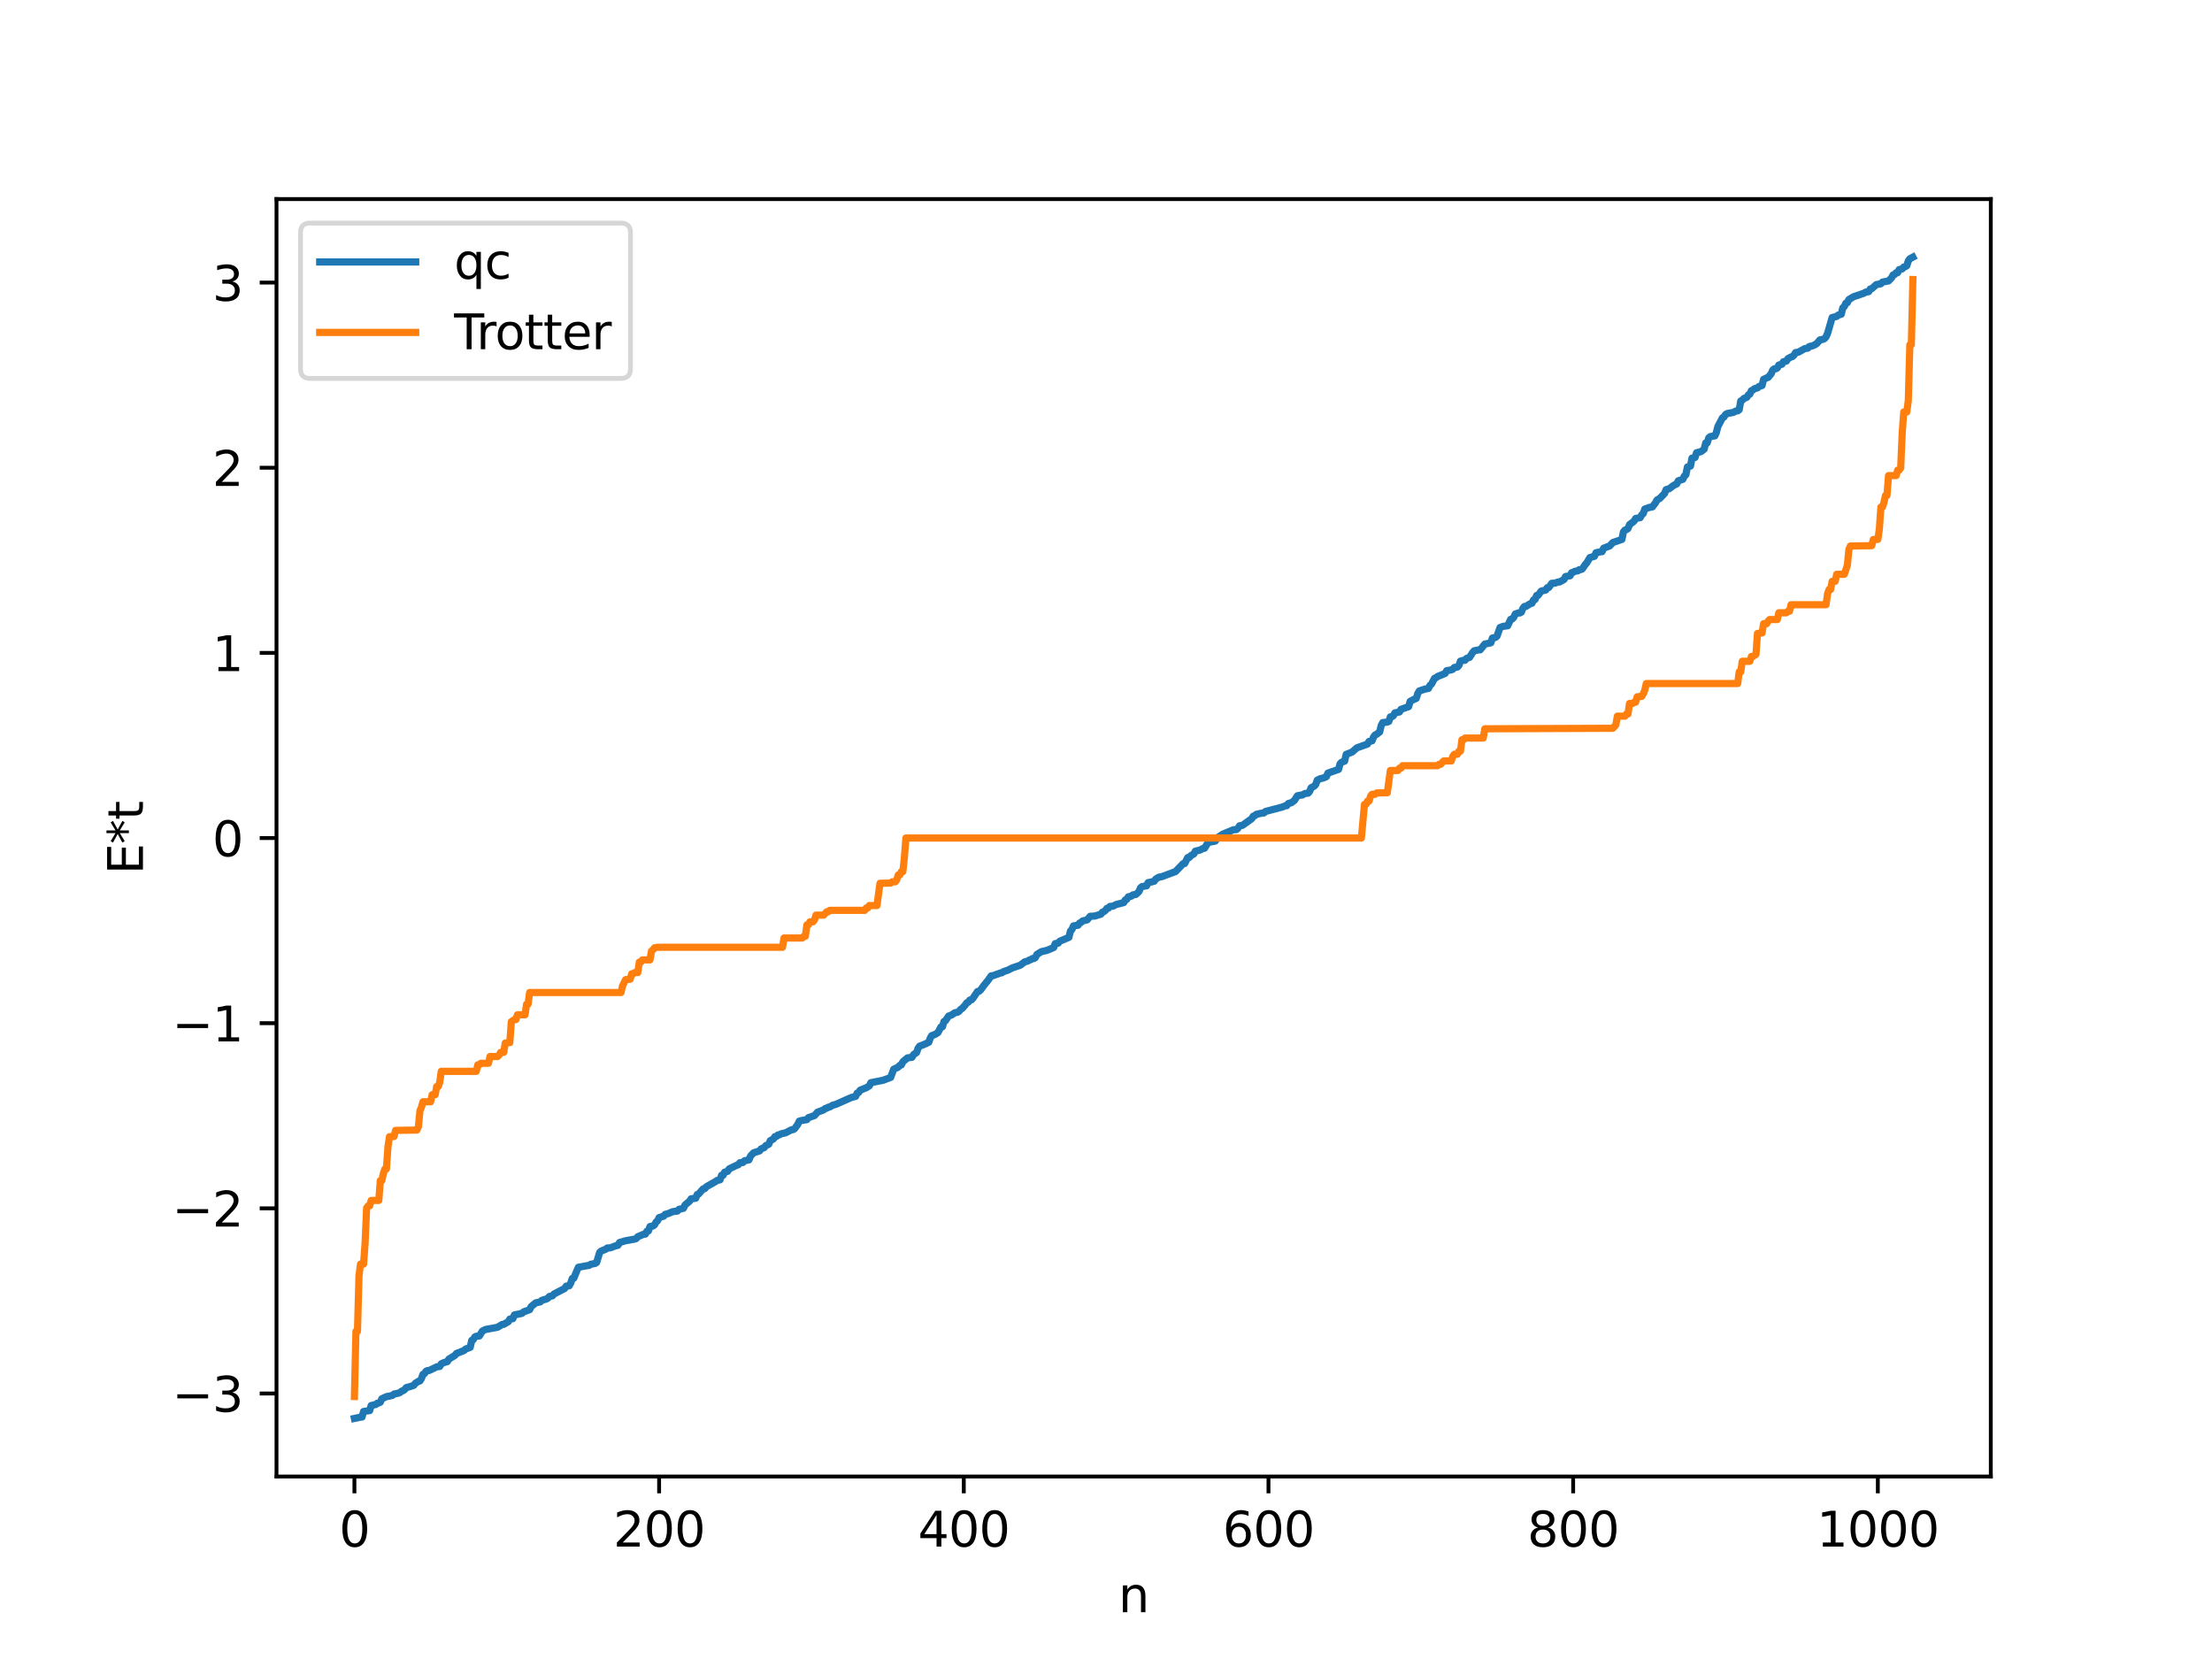 <?xml version="1.0" encoding="utf-8" standalone="no"?>
<!DOCTYPE svg PUBLIC "-//W3C//DTD SVG 1.1//EN"
  "http://www.w3.org/Graphics/SVG/1.1/DTD/svg11.dtd">
<svg xmlns:xlink="http://www.w3.org/1999/xlink" width="460.8pt" height="345.6pt" viewBox="0 0 460.8 345.6" xmlns="http://www.w3.org/2000/svg" version="1.1">
 <defs>
  <style type="text/css">*{stroke-linejoin: round; stroke-linecap: butt}</style>
 </defs>
 <g id="figure_1">
  <g id="patch_1">
   <path d="M 0 345.6 
L 460.8 345.6 
L 460.8 0 
L 0 0 
z
" style="fill: #ffffff"/>
  </g>
  <g id="axes_1">
   <g id="patch_2">
    <path d="M 57.6 307.584 
L 414.72 307.584 
L 414.72 41.472 
L 57.6 41.472 
z
" style="fill: #ffffff"/>
   </g>
   <g id="matplotlib.axis_1">
    <g id="xtick_1">
     <g id="line2d_1">
      <defs>
       <path id="md28317084a" d="M 0 0 
L 0 3.5 
" style="stroke: #000000; stroke-width: 0.8"/>
      </defs>
      <g>
       <use xlink:href="#md28317084a" x="73.833" y="307.584" style="stroke: #000000; stroke-width: 0.8"/>
      </g>
     </g>
     <g id="text_1">
      <!-- 0 -->
      <g transform="translate(70.651 322.182) scale(0.1 -0.1)">
       <defs>
        <path id="DejaVuSans-30" d="M 2034 4250 
Q 1547 4250 1301 3770 
Q 1056 3291 1056 2328 
Q 1056 1369 1301 889 
Q 1547 409 2034 409 
Q 2525 409 2770 889 
Q 3016 1369 3016 2328 
Q 3016 3291 2770 3770 
Q 2525 4250 2034 4250 
z
M 2034 4750 
Q 2819 4750 3233 4129 
Q 3647 3509 3647 2328 
Q 3647 1150 3233 529 
Q 2819 -91 2034 -91 
Q 1250 -91 836 529 
Q 422 1150 422 2328 
Q 422 3509 836 4129 
Q 1250 4750 2034 4750 
z
" transform="scale(0.016)"/>
       </defs>
       <use xlink:href="#DejaVuSans-30"/>
      </g>
     </g>
    </g>
    <g id="xtick_2">
     <g id="line2d_2">
      <g>
       <use xlink:href="#md28317084a" x="137.304" y="307.584" style="stroke: #000000; stroke-width: 0.8"/>
      </g>
     </g>
     <g id="text_2">
      <!-- 200 -->
      <g transform="translate(127.76 322.182) scale(0.1 -0.1)">
       <defs>
        <path id="DejaVuSans-32" d="M 1228 531 
L 3431 531 
L 3431 0 
L 469 0 
L 469 531 
Q 828 903 1448 1529 
Q 2069 2156 2228 2338 
Q 2531 2678 2651 2914 
Q 2772 3150 2772 3378 
Q 2772 3750 2511 3984 
Q 2250 4219 1831 4219 
Q 1534 4219 1204 4116 
Q 875 4013 500 3803 
L 500 4441 
Q 881 4594 1212 4672 
Q 1544 4750 1819 4750 
Q 2544 4750 2975 4387 
Q 3406 4025 3406 3419 
Q 3406 3131 3298 2873 
Q 3191 2616 2906 2266 
Q 2828 2175 2409 1742 
Q 1991 1309 1228 531 
z
" transform="scale(0.016)"/>
       </defs>
       <use xlink:href="#DejaVuSans-32"/>
       <use xlink:href="#DejaVuSans-30" x="63.623"/>
       <use xlink:href="#DejaVuSans-30" x="127.246"/>
      </g>
     </g>
    </g>
    <g id="xtick_3">
     <g id="line2d_3">
      <g>
       <use xlink:href="#md28317084a" x="200.775" y="307.584" style="stroke: #000000; stroke-width: 0.8"/>
      </g>
     </g>
     <g id="text_3">
      <!-- 400 -->
      <g transform="translate(191.231 322.182) scale(0.1 -0.1)">
       <defs>
        <path id="DejaVuSans-34" d="M 2419 4116 
L 825 1625 
L 2419 1625 
L 2419 4116 
z
M 2253 4666 
L 3047 4666 
L 3047 1625 
L 3713 1625 
L 3713 1100 
L 3047 1100 
L 3047 0 
L 2419 0 
L 2419 1100 
L 313 1100 
L 313 1709 
L 2253 4666 
z
" transform="scale(0.016)"/>
       </defs>
       <use xlink:href="#DejaVuSans-34"/>
       <use xlink:href="#DejaVuSans-30" x="63.623"/>
       <use xlink:href="#DejaVuSans-30" x="127.246"/>
      </g>
     </g>
    </g>
    <g id="xtick_4">
     <g id="line2d_4">
      <g>
       <use xlink:href="#md28317084a" x="264.246" y="307.584" style="stroke: #000000; stroke-width: 0.8"/>
      </g>
     </g>
     <g id="text_4">
      <!-- 600 -->
      <g transform="translate(254.702 322.182) scale(0.1 -0.1)">
       <defs>
        <path id="DejaVuSans-36" d="M 2113 2584 
Q 1688 2584 1439 2293 
Q 1191 2003 1191 1497 
Q 1191 994 1439 701 
Q 1688 409 2113 409 
Q 2538 409 2786 701 
Q 3034 994 3034 1497 
Q 3034 2003 2786 2293 
Q 2538 2584 2113 2584 
z
M 3366 4563 
L 3366 3988 
Q 3128 4100 2886 4159 
Q 2644 4219 2406 4219 
Q 1781 4219 1451 3797 
Q 1122 3375 1075 2522 
Q 1259 2794 1537 2939 
Q 1816 3084 2150 3084 
Q 2853 3084 3261 2657 
Q 3669 2231 3669 1497 
Q 3669 778 3244 343 
Q 2819 -91 2113 -91 
Q 1303 -91 875 529 
Q 447 1150 447 2328 
Q 447 3434 972 4092 
Q 1497 4750 2381 4750 
Q 2619 4750 2861 4703 
Q 3103 4656 3366 4563 
z
" transform="scale(0.016)"/>
       </defs>
       <use xlink:href="#DejaVuSans-36"/>
       <use xlink:href="#DejaVuSans-30" x="63.623"/>
       <use xlink:href="#DejaVuSans-30" x="127.246"/>
      </g>
     </g>
    </g>
    <g id="xtick_5">
     <g id="line2d_5">
      <g>
       <use xlink:href="#md28317084a" x="327.717" y="307.584" style="stroke: #000000; stroke-width: 0.8"/>
      </g>
     </g>
     <g id="text_5">
      <!-- 800 -->
      <g transform="translate(318.173 322.182) scale(0.1 -0.1)">
       <defs>
        <path id="DejaVuSans-38" d="M 2034 2216 
Q 1584 2216 1326 1975 
Q 1069 1734 1069 1313 
Q 1069 891 1326 650 
Q 1584 409 2034 409 
Q 2484 409 2743 651 
Q 3003 894 3003 1313 
Q 3003 1734 2745 1975 
Q 2488 2216 2034 2216 
z
M 1403 2484 
Q 997 2584 770 2862 
Q 544 3141 544 3541 
Q 544 4100 942 4425 
Q 1341 4750 2034 4750 
Q 2731 4750 3128 4425 
Q 3525 4100 3525 3541 
Q 3525 3141 3298 2862 
Q 3072 2584 2669 2484 
Q 3125 2378 3379 2068 
Q 3634 1759 3634 1313 
Q 3634 634 3220 271 
Q 2806 -91 2034 -91 
Q 1263 -91 848 271 
Q 434 634 434 1313 
Q 434 1759 690 2068 
Q 947 2378 1403 2484 
z
M 1172 3481 
Q 1172 3119 1398 2916 
Q 1625 2713 2034 2713 
Q 2441 2713 2670 2916 
Q 2900 3119 2900 3481 
Q 2900 3844 2670 4047 
Q 2441 4250 2034 4250 
Q 1625 4250 1398 4047 
Q 1172 3844 1172 3481 
z
" transform="scale(0.016)"/>
       </defs>
       <use xlink:href="#DejaVuSans-38"/>
       <use xlink:href="#DejaVuSans-30" x="63.623"/>
       <use xlink:href="#DejaVuSans-30" x="127.246"/>
      </g>
     </g>
    </g>
    <g id="xtick_6">
     <g id="line2d_6">
      <g>
       <use xlink:href="#md28317084a" x="391.188" y="307.584" style="stroke: #000000; stroke-width: 0.8"/>
      </g>
     </g>
     <g id="text_6">
      <!-- 1000 -->
      <g transform="translate(378.463 322.182) scale(0.1 -0.1)">
       <defs>
        <path id="DejaVuSans-31" d="M 794 531 
L 1825 531 
L 1825 4091 
L 703 3866 
L 703 4441 
L 1819 4666 
L 2450 4666 
L 2450 531 
L 3481 531 
L 3481 0 
L 794 0 
L 794 531 
z
" transform="scale(0.016)"/>
       </defs>
       <use xlink:href="#DejaVuSans-31"/>
       <use xlink:href="#DejaVuSans-30" x="63.623"/>
       <use xlink:href="#DejaVuSans-30" x="127.246"/>
       <use xlink:href="#DejaVuSans-30" x="190.869"/>
      </g>
     </g>
    </g>
    <g id="text_7">
     <!-- n -->
     <g transform="translate(232.991 335.861) scale(0.1 -0.1)">
      <defs>
       <path id="DejaVuSans-6e" d="M 3513 2113 
L 3513 0 
L 2938 0 
L 2938 2094 
Q 2938 2591 2744 2837 
Q 2550 3084 2163 3084 
Q 1697 3084 1428 2787 
Q 1159 2491 1159 1978 
L 1159 0 
L 581 0 
L 581 3500 
L 1159 3500 
L 1159 2956 
Q 1366 3272 1645 3428 
Q 1925 3584 2291 3584 
Q 2894 3584 3203 3211 
Q 3513 2838 3513 2113 
z
" transform="scale(0.016)"/>
      </defs>
      <use xlink:href="#DejaVuSans-6e"/>
     </g>
    </g>
   </g>
   <g id="matplotlib.axis_2">
    <g id="ytick_1">
     <g id="line2d_7">
      <defs>
       <path id="mfdcd71d4ee" d="M 0 0 
L -3.5 0 
" style="stroke: #000000; stroke-width: 0.8"/>
      </defs>
      <g>
       <use xlink:href="#mfdcd71d4ee" x="57.6" y="290.291" style="stroke: #000000; stroke-width: 0.8"/>
      </g>
     </g>
     <g id="text_8">
      <!-- −3 -->
      <g transform="translate(35.858 294.09) scale(0.1 -0.1)">
       <defs>
        <path id="DejaVuSans-2212" d="M 678 2272 
L 4684 2272 
L 4684 1741 
L 678 1741 
L 678 2272 
z
" transform="scale(0.016)"/>
        <path id="DejaVuSans-33" d="M 2597 2516 
Q 3050 2419 3304 2112 
Q 3559 1806 3559 1356 
Q 3559 666 3084 287 
Q 2609 -91 1734 -91 
Q 1441 -91 1130 -33 
Q 819 25 488 141 
L 488 750 
Q 750 597 1062 519 
Q 1375 441 1716 441 
Q 2309 441 2620 675 
Q 2931 909 2931 1356 
Q 2931 1769 2642 2001 
Q 2353 2234 1838 2234 
L 1294 2234 
L 1294 2753 
L 1863 2753 
Q 2328 2753 2575 2939 
Q 2822 3125 2822 3475 
Q 2822 3834 2567 4026 
Q 2313 4219 1838 4219 
Q 1578 4219 1281 4162 
Q 984 4106 628 3988 
L 628 4550 
Q 988 4650 1302 4700 
Q 1616 4750 1894 4750 
Q 2613 4750 3031 4423 
Q 3450 4097 3450 3541 
Q 3450 3153 3228 2886 
Q 3006 2619 2597 2516 
z
" transform="scale(0.016)"/>
       </defs>
       <use xlink:href="#DejaVuSans-2212"/>
       <use xlink:href="#DejaVuSans-33" x="83.789"/>
      </g>
     </g>
    </g>
    <g id="ytick_2">
     <g id="line2d_8">
      <g>
       <use xlink:href="#mfdcd71d4ee" x="57.6" y="251.719" style="stroke: #000000; stroke-width: 0.8"/>
      </g>
     </g>
     <g id="text_9">
      <!-- −2 -->
      <g transform="translate(35.858 255.518) scale(0.1 -0.1)">
       <use xlink:href="#DejaVuSans-2212"/>
       <use xlink:href="#DejaVuSans-32" x="83.789"/>
      </g>
     </g>
    </g>
    <g id="ytick_3">
     <g id="line2d_9">
      <g>
       <use xlink:href="#mfdcd71d4ee" x="57.6" y="213.148" style="stroke: #000000; stroke-width: 0.8"/>
      </g>
     </g>
     <g id="text_10">
      <!-- −1 -->
      <g transform="translate(35.858 216.947) scale(0.1 -0.1)">
       <use xlink:href="#DejaVuSans-2212"/>
       <use xlink:href="#DejaVuSans-31" x="83.789"/>
      </g>
     </g>
    </g>
    <g id="ytick_4">
     <g id="line2d_10">
      <g>
       <use xlink:href="#mfdcd71d4ee" x="57.6" y="174.577" style="stroke: #000000; stroke-width: 0.8"/>
      </g>
     </g>
     <g id="text_11">
      <!-- 0 -->
      <g transform="translate(44.237 178.376) scale(0.1 -0.1)">
       <use xlink:href="#DejaVuSans-30"/>
      </g>
     </g>
    </g>
    <g id="ytick_5">
     <g id="line2d_11">
      <g>
       <use xlink:href="#mfdcd71d4ee" x="57.6" y="136.006" style="stroke: #000000; stroke-width: 0.8"/>
      </g>
     </g>
     <g id="text_12">
      <!-- 1 -->
      <g transform="translate(44.237 139.805) scale(0.1 -0.1)">
       <use xlink:href="#DejaVuSans-31"/>
      </g>
     </g>
    </g>
    <g id="ytick_6">
     <g id="line2d_12">
      <g>
       <use xlink:href="#mfdcd71d4ee" x="57.6" y="97.434" style="stroke: #000000; stroke-width: 0.8"/>
      </g>
     </g>
     <g id="text_13">
      <!-- 2 -->
      <g transform="translate(44.237 101.233) scale(0.1 -0.1)">
       <use xlink:href="#DejaVuSans-32"/>
      </g>
     </g>
    </g>
    <g id="ytick_7">
     <g id="line2d_13">
      <g>
       <use xlink:href="#mfdcd71d4ee" x="57.6" y="58.863" style="stroke: #000000; stroke-width: 0.8"/>
      </g>
     </g>
     <g id="text_14">
      <!-- 3 -->
      <g transform="translate(44.237 62.662) scale(0.1 -0.1)">
       <use xlink:href="#DejaVuSans-33"/>
      </g>
     </g>
    </g>
    <g id="text_15">
     <!-- E*t -->
     <g transform="translate(29.778 182.148) rotate(-90) scale(0.1 -0.1)">
      <defs>
       <path id="DejaVuSans-45" d="M 628 4666 
L 3578 4666 
L 3578 4134 
L 1259 4134 
L 1259 2753 
L 3481 2753 
L 3481 2222 
L 1259 2222 
L 1259 531 
L 3634 531 
L 3634 0 
L 628 0 
L 628 4666 
z
" transform="scale(0.016)"/>
       <path id="DejaVuSans-2a" d="M 3009 3897 
L 1888 3291 
L 3009 2681 
L 2828 2375 
L 1778 3009 
L 1778 1831 
L 1422 1831 
L 1422 3009 
L 372 2375 
L 191 2681 
L 1313 3291 
L 191 3897 
L 372 4206 
L 1422 3572 
L 1422 4750 
L 1778 4750 
L 1778 3572 
L 2828 4206 
L 3009 3897 
z
" transform="scale(0.016)"/>
       <path id="DejaVuSans-74" d="M 1172 4494 
L 1172 3500 
L 2356 3500 
L 2356 3053 
L 1172 3053 
L 1172 1153 
Q 1172 725 1289 603 
Q 1406 481 1766 481 
L 2356 481 
L 2356 0 
L 1766 0 
Q 1100 0 847 248 
Q 594 497 594 1153 
L 594 3053 
L 172 3053 
L 172 3500 
L 594 3500 
L 594 4494 
L 1172 4494 
z
" transform="scale(0.016)"/>
      </defs>
      <use xlink:href="#DejaVuSans-45"/>
      <use xlink:href="#DejaVuSans-2a" x="63.184"/>
      <use xlink:href="#DejaVuSans-74" x="113.184"/>
     </g>
    </g>
   </g>
   <g id="line2d_14">
    <path d="M 73.833 295.488 
L 75.102 295.218 
L 75.42 295.199 
L 75.737 294.039 
L 76.372 293.937 
L 77.006 293.853 
L 77.324 292.799 
L 78.276 292.579 
L 78.593 292.323 
L 78.91 292.272 
L 79.228 292.102 
L 79.545 291.391 
L 80.497 290.95 
L 81.132 290.834 
L 81.767 290.674 
L 82.084 290.408 
L 83.036 290.203 
L 83.353 290.068 
L 83.671 289.8 
L 83.988 289.697 
L 84.305 289.461 
L 84.623 289.07 
L 85.575 288.808 
L 86.21 288.58 
L 86.527 288.163 
L 87.162 287.754 
L 87.479 287.676 
L 87.796 287.173 
L 88.114 286.295 
L 88.431 286.139 
L 88.748 285.657 
L 89.066 285.508 
L 89.383 285.505 
L 90.335 285.056 
L 90.97 284.737 
L 91.605 284.662 
L 91.922 284.102 
L 92.557 283.829 
L 93.191 283.65 
L 93.509 283.125 
L 94.778 282.347 
L 95.096 281.944 
L 95.73 281.713 
L 96.365 281.462 
L 96.682 281.332 
L 97 281.028 
L 97.952 280.681 
L 98.269 279.226 
L 98.586 279.074 
L 98.904 278.511 
L 99.221 278.365 
L 99.856 278.305 
L 100.491 277.285 
L 101.125 276.956 
L 101.76 276.848 
L 103.664 276.489 
L 104.616 275.899 
L 104.934 275.88 
L 105.886 275.331 
L 106.203 274.785 
L 106.838 274.701 
L 107.155 273.925 
L 108.742 273.592 
L 109.059 273.293 
L 110.329 272.829 
L 110.646 272.195 
L 111.598 271.408 
L 112.55 271.205 
L 112.867 270.891 
L 113.82 270.604 
L 114.137 270.433 
L 114.454 270.077 
L 115.089 269.935 
L 115.406 269.569 
L 117.628 268.413 
L 117.945 267.926 
L 118.58 267.85 
L 118.897 267.276 
L 119.215 266.33 
L 119.532 266.279 
L 120.167 264.719 
L 120.484 263.999 
L 121.753 263.762 
L 122.388 263.647 
L 122.705 263.611 
L 123.023 263.387 
L 123.975 263.198 
L 124.292 262.998 
L 124.927 260.886 
L 125.244 260.62 
L 126.196 260.229 
L 126.514 259.974 
L 127.148 259.948 
L 128.1 259.577 
L 128.735 259.415 
L 129.053 258.836 
L 129.687 258.657 
L 130.322 258.467 
L 132.226 258.127 
L 132.543 258.006 
L 132.861 257.63 
L 134.13 257.091 
L 134.448 257.084 
L 134.765 256.484 
L 135.082 256.422 
L 135.4 255.512 
L 136.034 255.399 
L 136.352 255.155 
L 136.669 254.578 
L 136.986 254.304 
L 137.304 253.646 
L 138.256 253.349 
L 138.573 252.968 
L 139.208 252.811 
L 140.16 252.405 
L 141.112 252.287 
L 141.429 251.938 
L 142.381 251.702 
L 142.699 251.02 
L 143.651 250.224 
L 143.968 249.734 
L 144.92 249.623 
L 145.238 248.837 
L 145.555 248.72 
L 146.19 247.979 
L 146.507 247.649 
L 146.824 247.608 
L 147.142 247.226 
L 149.046 246.145 
L 149.363 245.911 
L 149.998 245.781 
L 150.315 244.83 
L 150.633 244.828 
L 150.95 244.179 
L 151.585 244.007 
L 151.902 243.494 
L 153.489 242.735 
L 153.806 242.634 
L 154.124 242.221 
L 154.758 242.169 
L 155.076 241.818 
L 156.028 241.614 
L 156.345 240.822 
L 156.98 240.161 
L 158.249 239.736 
L 158.567 239.324 
L 159.201 239.068 
L 159.519 238.661 
L 160.153 238.357 
L 160.471 237.607 
L 161.105 237.279 
L 161.423 236.783 
L 161.74 236.74 
L 162.058 236.435 
L 162.375 236.401 
L 162.692 236.199 
L 163.644 235.989 
L 164.914 235.338 
L 165.231 235.314 
L 165.548 235.113 
L 166.183 234.239 
L 166.5 233.554 
L 167.135 233.394 
L 168.087 233.24 
L 168.405 232.832 
L 169.674 232.395 
L 170.309 231.683 
L 171.261 231.328 
L 171.578 231.216 
L 171.896 230.925 
L 172.213 230.861 
L 172.53 230.649 
L 172.848 230.602 
L 173.482 230.236 
L 174.117 230.063 
L 177.291 228.653 
L 178.243 228.393 
L 178.56 227.716 
L 178.877 227.573 
L 179.195 227.105 
L 180.464 226.593 
L 181.099 226.199 
L 181.416 225.544 
L 182.368 225.354 
L 183.955 225.04 
L 185.542 224.441 
L 186.177 222.736 
L 187.129 222.292 
L 187.446 221.931 
L 187.763 221.845 
L 188.081 221.19 
L 189.033 220.384 
L 189.985 220.251 
L 190.302 219.703 
L 190.937 219.259 
L 191.254 218.378 
L 191.572 217.937 
L 192.524 217.571 
L 193.476 217.128 
L 193.793 216.243 
L 194.11 215.729 
L 194.745 215.505 
L 195.38 215.123 
L 196.015 213.932 
L 196.332 213.9 
L 196.649 212.8 
L 196.967 212.626 
L 197.601 211.672 
L 198.236 211.434 
L 198.871 210.99 
L 199.505 210.861 
L 199.823 210.63 
L 200.14 210.241 
L 200.458 210.067 
L 201.092 209.335 
L 201.41 208.887 
L 201.727 208.759 
L 202.044 208.318 
L 202.362 208.291 
L 202.679 207.963 
L 203.631 206.548 
L 203.948 206.515 
L 204.266 206.236 
L 204.9 205.364 
L 205.853 204.18 
L 206.487 203.282 
L 206.805 203.272 
L 208.391 202.695 
L 208.709 202.647 
L 209.026 202.417 
L 209.978 202.091 
L 210.93 201.614 
L 212.517 201.089 
L 213.469 200.372 
L 214.104 200.215 
L 214.421 199.986 
L 214.739 199.915 
L 215.056 199.685 
L 215.373 199.673 
L 215.691 199.465 
L 216.008 198.828 
L 216.643 198.432 
L 216.96 198.238 
L 217.912 198.031 
L 218.547 197.8 
L 219.499 197.39 
L 219.816 196.575 
L 220.451 196.467 
L 220.768 196.077 
L 222.672 195.266 
L 222.99 193.967 
L 223.307 193.621 
L 223.624 192.88 
L 224.577 192.744 
L 224.894 192.292 
L 225.211 192.153 
L 225.529 191.855 
L 226.481 191.617 
L 227.115 190.877 
L 228.067 190.83 
L 229.337 190.437 
L 229.654 190.029 
L 229.972 189.899 
L 230.289 189.642 
L 230.606 189.211 
L 230.924 189.177 
L 231.241 188.82 
L 231.876 188.764 
L 232.51 188.432 
L 234.097 188.025 
L 234.415 187.469 
L 234.732 187.336 
L 235.049 186.82 
L 235.684 186.68 
L 236.001 186.425 
L 236.636 186.324 
L 237.271 185.729 
L 237.588 184.966 
L 237.905 184.69 
L 238.54 184.571 
L 238.858 184.533 
L 239.175 183.861 
L 239.81 183.74 
L 240.444 183.573 
L 240.762 183.116 
L 241.396 182.743 
L 242.031 182.624 
L 244.887 181.56 
L 246.474 179.91 
L 246.791 179.889 
L 247.426 178.64 
L 247.743 178.632 
L 248.061 178.259 
L 248.696 177.892 
L 249.013 177.311 
L 249.965 177.085 
L 250.6 176.76 
L 250.917 176.709 
L 251.552 175.687 
L 251.869 175.459 
L 253.139 175.224 
L 253.773 174.407 
L 254.725 173.778 
L 256.947 172.851 
L 257.581 172.81 
L 257.899 172.537 
L 258.216 172.026 
L 258.851 171.921 
L 260.755 170.556 
L 261.072 170.022 
L 261.39 169.94 
L 261.707 169.646 
L 262.659 169.433 
L 263.294 169.348 
L 263.611 169.047 
L 267.102 168.128 
L 267.737 167.865 
L 268.054 167.839 
L 268.372 167.388 
L 269.006 167.227 
L 269.641 166.752 
L 270.276 165.773 
L 270.91 165.644 
L 271.228 165.637 
L 271.862 165.299 
L 272.497 165.232 
L 272.815 164.878 
L 273.132 164.108 
L 273.767 163.773 
L 274.084 163.438 
L 274.401 162.522 
L 275.036 162.215 
L 275.671 162.071 
L 276.305 161.796 
L 276.623 161.053 
L 278.844 160.278 
L 279.162 159.115 
L 279.479 158.788 
L 280.114 158.558 
L 280.431 157.156 
L 281.7 156.644 
L 282.653 155.792 
L 284.874 155 
L 285.191 154.454 
L 285.826 154.324 
L 286.143 153.514 
L 286.461 153.102 
L 286.778 152.962 
L 287.413 152.47 
L 287.73 151.143 
L 288.048 150.529 
L 289 150.423 
L 289.317 150.287 
L 289.634 149.336 
L 289.952 149.318 
L 290.269 149.098 
L 290.586 148.499 
L 291.539 148.313 
L 291.856 147.764 
L 292.491 147.544 
L 293.443 147.212 
L 293.76 146.116 
L 294.395 145.769 
L 295.029 145.49 
L 295.347 144.465 
L 295.664 143.942 
L 296.934 143.522 
L 297.568 143.417 
L 297.886 142.775 
L 298.203 142.516 
L 298.838 141.3 
L 299.155 141.185 
L 299.472 140.928 
L 300.424 140.545 
L 301.059 140.273 
L 301.377 139.709 
L 302.329 139.547 
L 302.646 139.418 
L 302.963 139.044 
L 303.598 138.965 
L 303.915 138.628 
L 304.233 137.726 
L 304.867 137.554 
L 305.185 137.548 
L 305.502 137.165 
L 306.137 136.941 
L 306.772 135.94 
L 307.089 135.576 
L 308.041 135.379 
L 308.358 135.366 
L 309.31 134.175 
L 310.58 133.899 
L 310.897 132.911 
L 311.532 132.796 
L 311.849 132.525 
L 312.484 130.729 
L 313.119 130.48 
L 314.071 130.358 
L 314.705 129.017 
L 315.023 128.942 
L 315.34 128.608 
L 315.658 127.908 
L 316.292 127.689 
L 316.61 127.685 
L 316.927 127.518 
L 317.244 126.72 
L 317.562 126.344 
L 317.879 126.327 
L 318.831 125.728 
L 319.148 125.659 
L 319.466 124.954 
L 319.783 124.887 
L 320.1 124.056 
L 320.418 124.013 
L 321.053 123.138 
L 322.005 122.913 
L 322.322 122.428 
L 322.639 122.389 
L 323.274 121.507 
L 323.909 121.489 
L 324.543 121.253 
L 324.861 121.24 
L 325.813 120.726 
L 326.13 120.107 
L 327.082 119.94 
L 327.4 119.299 
L 327.717 119.232 
L 328.034 119.018 
L 328.669 118.92 
L 328.986 118.681 
L 329.304 118.662 
L 329.621 118.512 
L 330.256 117.581 
L 330.573 117.223 
L 331.208 116.151 
L 332.16 115.88 
L 332.477 115.146 
L 333.429 114.947 
L 333.747 114.919 
L 334.064 114.194 
L 335.334 113.724 
L 335.968 113.027 
L 337.872 112.371 
L 338.19 110.807 
L 338.507 110.419 
L 338.824 110.321 
L 339.142 110.104 
L 339.459 109.293 
L 340.411 108.556 
L 340.729 108.008 
L 341.681 107.836 
L 341.998 107.246 
L 342.315 106.984 
L 342.633 106.05 
L 343.585 105.709 
L 344.22 105.593 
L 344.854 104.763 
L 345.172 104.174 
L 345.806 103.786 
L 346.758 102.793 
L 347.076 102.004 
L 347.71 101.824 
L 348.662 101.105 
L 349.297 100.798 
L 349.615 100.163 
L 350.567 99.842 
L 350.884 99.156 
L 351.201 98.897 
L 351.519 97.271 
L 352.153 97.097 
L 352.471 95.438 
L 353.105 95.308 
L 353.423 94.314 
L 354.058 94.16 
L 354.375 94.062 
L 355.01 93.563 
L 355.327 92.276 
L 355.644 92.247 
L 355.962 91.231 
L 356.279 90.954 
L 356.914 90.844 
L 357.231 90.803 
L 357.548 90.098 
L 357.866 88.852 
L 358.818 87.038 
L 359.135 86.87 
L 359.453 86.359 
L 359.77 86.154 
L 361.039 85.924 
L 361.674 85.599 
L 361.991 85.59 
L 362.309 85.349 
L 362.626 83.535 
L 362.943 83.384 
L 363.261 83.025 
L 363.896 82.765 
L 364.213 82.268 
L 364.53 82.095 
L 364.848 81.386 
L 365.165 81.248 
L 365.482 80.978 
L 366.117 80.805 
L 366.434 80.508 
L 367.069 80.313 
L 367.386 79.026 
L 368.021 78.73 
L 368.339 78.622 
L 368.973 77.849 
L 369.291 77.109 
L 369.608 76.832 
L 369.925 76.826 
L 370.243 76.647 
L 370.56 76.041 
L 371.195 75.884 
L 371.512 75.36 
L 372.147 75.21 
L 372.464 74.706 
L 373.099 74.371 
L 373.416 74.274 
L 373.734 73.965 
L 374.051 73.448 
L 374.686 73.344 
L 375.955 72.625 
L 376.59 72.529 
L 376.907 72.192 
L 377.542 72.06 
L 378.177 71.767 
L 378.494 71.535 
L 379.129 70.806 
L 379.763 70.685 
L 380.081 70.542 
L 380.398 70.174 
L 380.715 69.462 
L 381.667 66.151 
L 382.62 65.913 
L 382.937 65.633 
L 383.572 65.461 
L 383.889 64.131 
L 384.206 63.861 
L 384.524 63.155 
L 384.841 63.057 
L 385.158 62.407 
L 386.11 61.822 
L 388.332 61.064 
L 388.649 60.852 
L 389.284 60.759 
L 389.601 60.204 
L 389.919 60.136 
L 390.553 59.574 
L 390.871 59.288 
L 391.823 59.11 
L 392.14 58.763 
L 393.41 58.525 
L 394.044 57.883 
L 394.362 57.281 
L 394.679 57.182 
L 394.996 56.818 
L 395.314 56.802 
L 395.631 56.158 
L 396.266 56.01 
L 396.583 55.632 
L 396.9 55.558 
L 397.218 55.357 
L 397.535 54.348 
L 397.853 53.907 
L 398.487 53.568 
L 398.487 53.568 
" clip-path="url(#p83c101facb)" style="fill: none; stroke: #1f77b4; stroke-width: 1.5; stroke-linecap: square"/>
   </g>
   <g id="line2d_15">
    <path d="M 73.833 290.92 
L 74.15 277.344 
L 74.467 277.344 
L 74.785 265.739 
L 75.102 263.329 
L 75.737 263.329 
L 76.054 258.987 
L 76.372 251.657 
L 76.689 251.207 
L 77.006 251.207 
L 77.324 250.073 
L 78.91 250.073 
L 79.228 245.938 
L 79.545 245.938 
L 79.862 244.441 
L 80.18 243.516 
L 80.497 243.516 
L 80.815 238.943 
L 81.132 236.791 
L 82.084 236.754 
L 82.401 235.48 
L 86.844 235.408 
L 87.162 234.71 
L 87.479 231.397 
L 87.796 230.664 
L 88.114 229.517 
L 89.7 229.517 
L 90.018 228.051 
L 90.653 228.051 
L 90.97 226.349 
L 91.287 226.349 
L 91.605 225.462 
L 91.922 223.181 
L 99.221 223.181 
L 99.539 221.821 
L 99.856 221.821 
L 100.173 221.5 
L 101.76 221.5 
L 102.077 220.091 
L 103.664 220.091 
L 103.981 219.773 
L 104.299 219.224 
L 104.934 219.224 
L 105.251 217.291 
L 106.203 217.194 
L 106.52 212.833 
L 107.155 212.402 
L 107.472 212.402 
L 107.79 211.398 
L 109.377 211.398 
L 109.694 209.195 
L 110.011 209.195 
L 110.329 206.76 
L 129.37 206.76 
L 129.687 205.377 
L 130.322 204.075 
L 131.274 203.993 
L 131.591 202.861 
L 131.909 202.861 
L 132.226 202.602 
L 132.861 202.602 
L 133.178 200.424 
L 133.496 200.424 
L 133.813 199.967 
L 135.4 199.967 
L 135.717 198.11 
L 136.034 197.859 
L 136.352 197.44 
L 136.986 197.334 
L 163.01 197.334 
L 163.327 195.406 
L 167.135 195.406 
L 167.453 195.053 
L 167.77 195.053 
L 168.087 192.667 
L 168.405 192.667 
L 168.722 192.03 
L 169.357 192.03 
L 169.674 191.619 
L 169.991 190.634 
L 171.578 190.634 
L 172.213 189.94 
L 172.53 189.94 
L 172.848 189.645 
L 180.147 189.645 
L 180.464 189.139 
L 180.781 189.139 
L 181.099 188.641 
L 182.686 188.641 
L 183.32 184.003 
L 185.542 183.962 
L 185.859 183.692 
L 186.494 183.692 
L 186.811 183.285 
L 187.129 182.265 
L 187.446 182.265 
L 187.763 181.574 
L 188.081 181.574 
L 188.398 178.69 
L 188.715 174.577 
L 283.605 174.577 
L 284.239 167.579 
L 284.557 167.579 
L 284.874 166.888 
L 285.191 166.888 
L 285.509 165.868 
L 285.826 165.461 
L 286.461 165.461 
L 286.778 165.192 
L 289 165.151 
L 289.634 160.512 
L 291.221 160.512 
L 291.539 160.015 
L 291.856 160.015 
L 292.173 159.508 
L 299.472 159.508 
L 299.79 159.214 
L 300.107 159.214 
L 300.742 158.519 
L 302.329 158.519 
L 302.646 157.535 
L 302.963 157.124 
L 303.598 157.124 
L 303.915 156.487 
L 304.233 156.487 
L 304.55 154.1 
L 304.867 154.1 
L 305.185 153.748 
L 308.993 153.748 
L 309.31 151.82 
L 335.968 151.714 
L 336.603 151.044 
L 336.92 149.186 
L 338.507 149.186 
L 338.824 148.73 
L 339.142 148.73 
L 339.459 146.551 
L 340.094 146.551 
L 340.411 146.293 
L 340.729 146.293 
L 341.046 145.161 
L 341.681 145.078 
L 341.998 145.078 
L 342.315 144.574 
L 342.633 143.777 
L 342.95 142.394 
L 361.991 142.393 
L 362.309 139.959 
L 362.626 139.959 
L 362.943 137.755 
L 364.53 137.755 
L 364.848 136.751 
L 365.165 136.751 
L 365.8 136.32 
L 366.117 131.959 
L 367.069 131.862 
L 367.386 129.93 
L 368.021 129.93 
L 368.339 129.38 
L 368.656 129.063 
L 370.243 129.063 
L 370.56 127.654 
L 372.147 127.654 
L 372.464 127.332 
L 372.781 127.332 
L 373.099 125.973 
L 380.398 125.973 
L 380.715 123.692 
L 381.033 122.805 
L 381.35 122.805 
L 381.667 121.102 
L 382.302 121.102 
L 382.62 119.636 
L 384.206 119.636 
L 384.841 117.757 
L 385.158 114.443 
L 385.476 113.746 
L 389.919 113.674 
L 390.236 112.4 
L 391.188 112.363 
L 391.505 110.21 
L 391.823 105.638 
L 392.14 105.638 
L 392.458 104.713 
L 392.775 103.216 
L 393.092 103.216 
L 393.41 99.081 
L 394.996 99.081 
L 395.314 97.946 
L 395.631 97.946 
L 395.948 97.497 
L 396.266 90.167 
L 396.583 85.825 
L 397.218 85.825 
L 397.535 83.414 
L 397.853 71.81 
L 398.17 71.81 
L 398.487 58.234 
L 398.487 58.234 
" clip-path="url(#p83c101facb)" style="fill: none; stroke: #ff7f0e; stroke-width: 1.5; stroke-linecap: square"/>
   </g>
   <g id="patch_3">
    <path d="M 57.6 307.584 
L 57.6 41.472 
" style="fill: none; stroke: #000000; stroke-width: 0.8; stroke-linejoin: miter; stroke-linecap: square"/>
   </g>
   <g id="patch_4">
    <path d="M 414.72 307.584 
L 414.72 41.472 
" style="fill: none; stroke: #000000; stroke-width: 0.8; stroke-linejoin: miter; stroke-linecap: square"/>
   </g>
   <g id="patch_5">
    <path d="M 57.6 307.584 
L 414.72 307.584 
" style="fill: none; stroke: #000000; stroke-width: 0.8; stroke-linejoin: miter; stroke-linecap: square"/>
   </g>
   <g id="patch_6">
    <path d="M 57.6 41.472 
L 414.72 41.472 
" style="fill: none; stroke: #000000; stroke-width: 0.8; stroke-linejoin: miter; stroke-linecap: square"/>
   </g>
   <g id="legend_1">
    <g id="patch_7">
     <path d="M 64.6 78.828 
L 129.342 78.828 
Q 131.342 78.828 131.342 76.828 
L 131.342 48.472 
Q 131.342 46.472 129.342 46.472 
L 64.6 46.472 
Q 62.6 46.472 62.6 48.472 
L 62.6 76.828 
Q 62.6 78.828 64.6 78.828 
z
" style="fill: #ffffff; opacity: 0.8; stroke: #cccccc; stroke-linejoin: miter"/>
    </g>
    <g id="line2d_16">
     <path d="M 66.6 54.57 
L 76.6 54.57 
L 86.6 54.57 
" style="fill: none; stroke: #1f77b4; stroke-width: 1.5; stroke-linecap: square"/>
    </g>
    <g id="text_16">
     <!-- qc -->
     <g transform="translate(94.6 58.07) scale(0.1 -0.1)">
      <defs>
       <path id="DejaVuSans-71" d="M 947 1747 
Q 947 1113 1208 752 
Q 1469 391 1925 391 
Q 2381 391 2643 752 
Q 2906 1113 2906 1747 
Q 2906 2381 2643 2742 
Q 2381 3103 1925 3103 
Q 1469 3103 1208 2742 
Q 947 2381 947 1747 
z
M 2906 525 
Q 2725 213 2448 61 
Q 2172 -91 1784 -91 
Q 1150 -91 751 415 
Q 353 922 353 1747 
Q 353 2572 751 3078 
Q 1150 3584 1784 3584 
Q 2172 3584 2448 3432 
Q 2725 3281 2906 2969 
L 2906 3500 
L 3481 3500 
L 3481 -1331 
L 2906 -1331 
L 2906 525 
z
" transform="scale(0.016)"/>
       <path id="DejaVuSans-63" d="M 3122 3366 
L 3122 2828 
Q 2878 2963 2633 3030 
Q 2388 3097 2138 3097 
Q 1578 3097 1268 2742 
Q 959 2388 959 1747 
Q 959 1106 1268 751 
Q 1578 397 2138 397 
Q 2388 397 2633 464 
Q 2878 531 3122 666 
L 3122 134 
Q 2881 22 2623 -34 
Q 2366 -91 2075 -91 
Q 1284 -91 818 406 
Q 353 903 353 1747 
Q 353 2603 823 3093 
Q 1294 3584 2113 3584 
Q 2378 3584 2631 3529 
Q 2884 3475 3122 3366 
z
" transform="scale(0.016)"/>
      </defs>
      <use xlink:href="#DejaVuSans-71"/>
      <use xlink:href="#DejaVuSans-63" x="63.477"/>
     </g>
    </g>
    <g id="line2d_17">
     <path d="M 66.6 69.249 
L 76.6 69.249 
L 86.6 69.249 
" style="fill: none; stroke: #ff7f0e; stroke-width: 1.5; stroke-linecap: square"/>
    </g>
    <g id="text_17">
     <!-- Trotter -->
     <g transform="translate(94.6 72.749) scale(0.1 -0.1)">
      <defs>
       <path id="DejaVuSans-54" d="M -19 4666 
L 3928 4666 
L 3928 4134 
L 2272 4134 
L 2272 0 
L 1638 0 
L 1638 4134 
L -19 4134 
L -19 4666 
z
" transform="scale(0.016)"/>
       <path id="DejaVuSans-72" d="M 2631 2963 
Q 2534 3019 2420 3045 
Q 2306 3072 2169 3072 
Q 1681 3072 1420 2755 
Q 1159 2438 1159 1844 
L 1159 0 
L 581 0 
L 581 3500 
L 1159 3500 
L 1159 2956 
Q 1341 3275 1631 3429 
Q 1922 3584 2338 3584 
Q 2397 3584 2469 3576 
Q 2541 3569 2628 3553 
L 2631 2963 
z
" transform="scale(0.016)"/>
       <path id="DejaVuSans-6f" d="M 1959 3097 
Q 1497 3097 1228 2736 
Q 959 2375 959 1747 
Q 959 1119 1226 758 
Q 1494 397 1959 397 
Q 2419 397 2687 759 
Q 2956 1122 2956 1747 
Q 2956 2369 2687 2733 
Q 2419 3097 1959 3097 
z
M 1959 3584 
Q 2709 3584 3137 3096 
Q 3566 2609 3566 1747 
Q 3566 888 3137 398 
Q 2709 -91 1959 -91 
Q 1206 -91 779 398 
Q 353 888 353 1747 
Q 353 2609 779 3096 
Q 1206 3584 1959 3584 
z
" transform="scale(0.016)"/>
       <path id="DejaVuSans-65" d="M 3597 1894 
L 3597 1613 
L 953 1613 
Q 991 1019 1311 708 
Q 1631 397 2203 397 
Q 2534 397 2845 478 
Q 3156 559 3463 722 
L 3463 178 
Q 3153 47 2828 -22 
Q 2503 -91 2169 -91 
Q 1331 -91 842 396 
Q 353 884 353 1716 
Q 353 2575 817 3079 
Q 1281 3584 2069 3584 
Q 2775 3584 3186 3129 
Q 3597 2675 3597 1894 
z
M 3022 2063 
Q 3016 2534 2758 2815 
Q 2500 3097 2075 3097 
Q 1594 3097 1305 2825 
Q 1016 2553 972 2059 
L 3022 2063 
z
" transform="scale(0.016)"/>
      </defs>
      <use xlink:href="#DejaVuSans-54"/>
      <use xlink:href="#DejaVuSans-72" x="46.334"/>
      <use xlink:href="#DejaVuSans-6f" x="85.197"/>
      <use xlink:href="#DejaVuSans-74" x="146.379"/>
      <use xlink:href="#DejaVuSans-74" x="185.588"/>
      <use xlink:href="#DejaVuSans-65" x="224.797"/>
      <use xlink:href="#DejaVuSans-72" x="286.32"/>
     </g>
    </g>
   </g>
  </g>
 </g>
 <defs>
  <clipPath id="p83c101facb">
   <rect x="57.6" y="41.472" width="357.12" height="266.112"/>
  </clipPath>
 </defs>
</svg>

